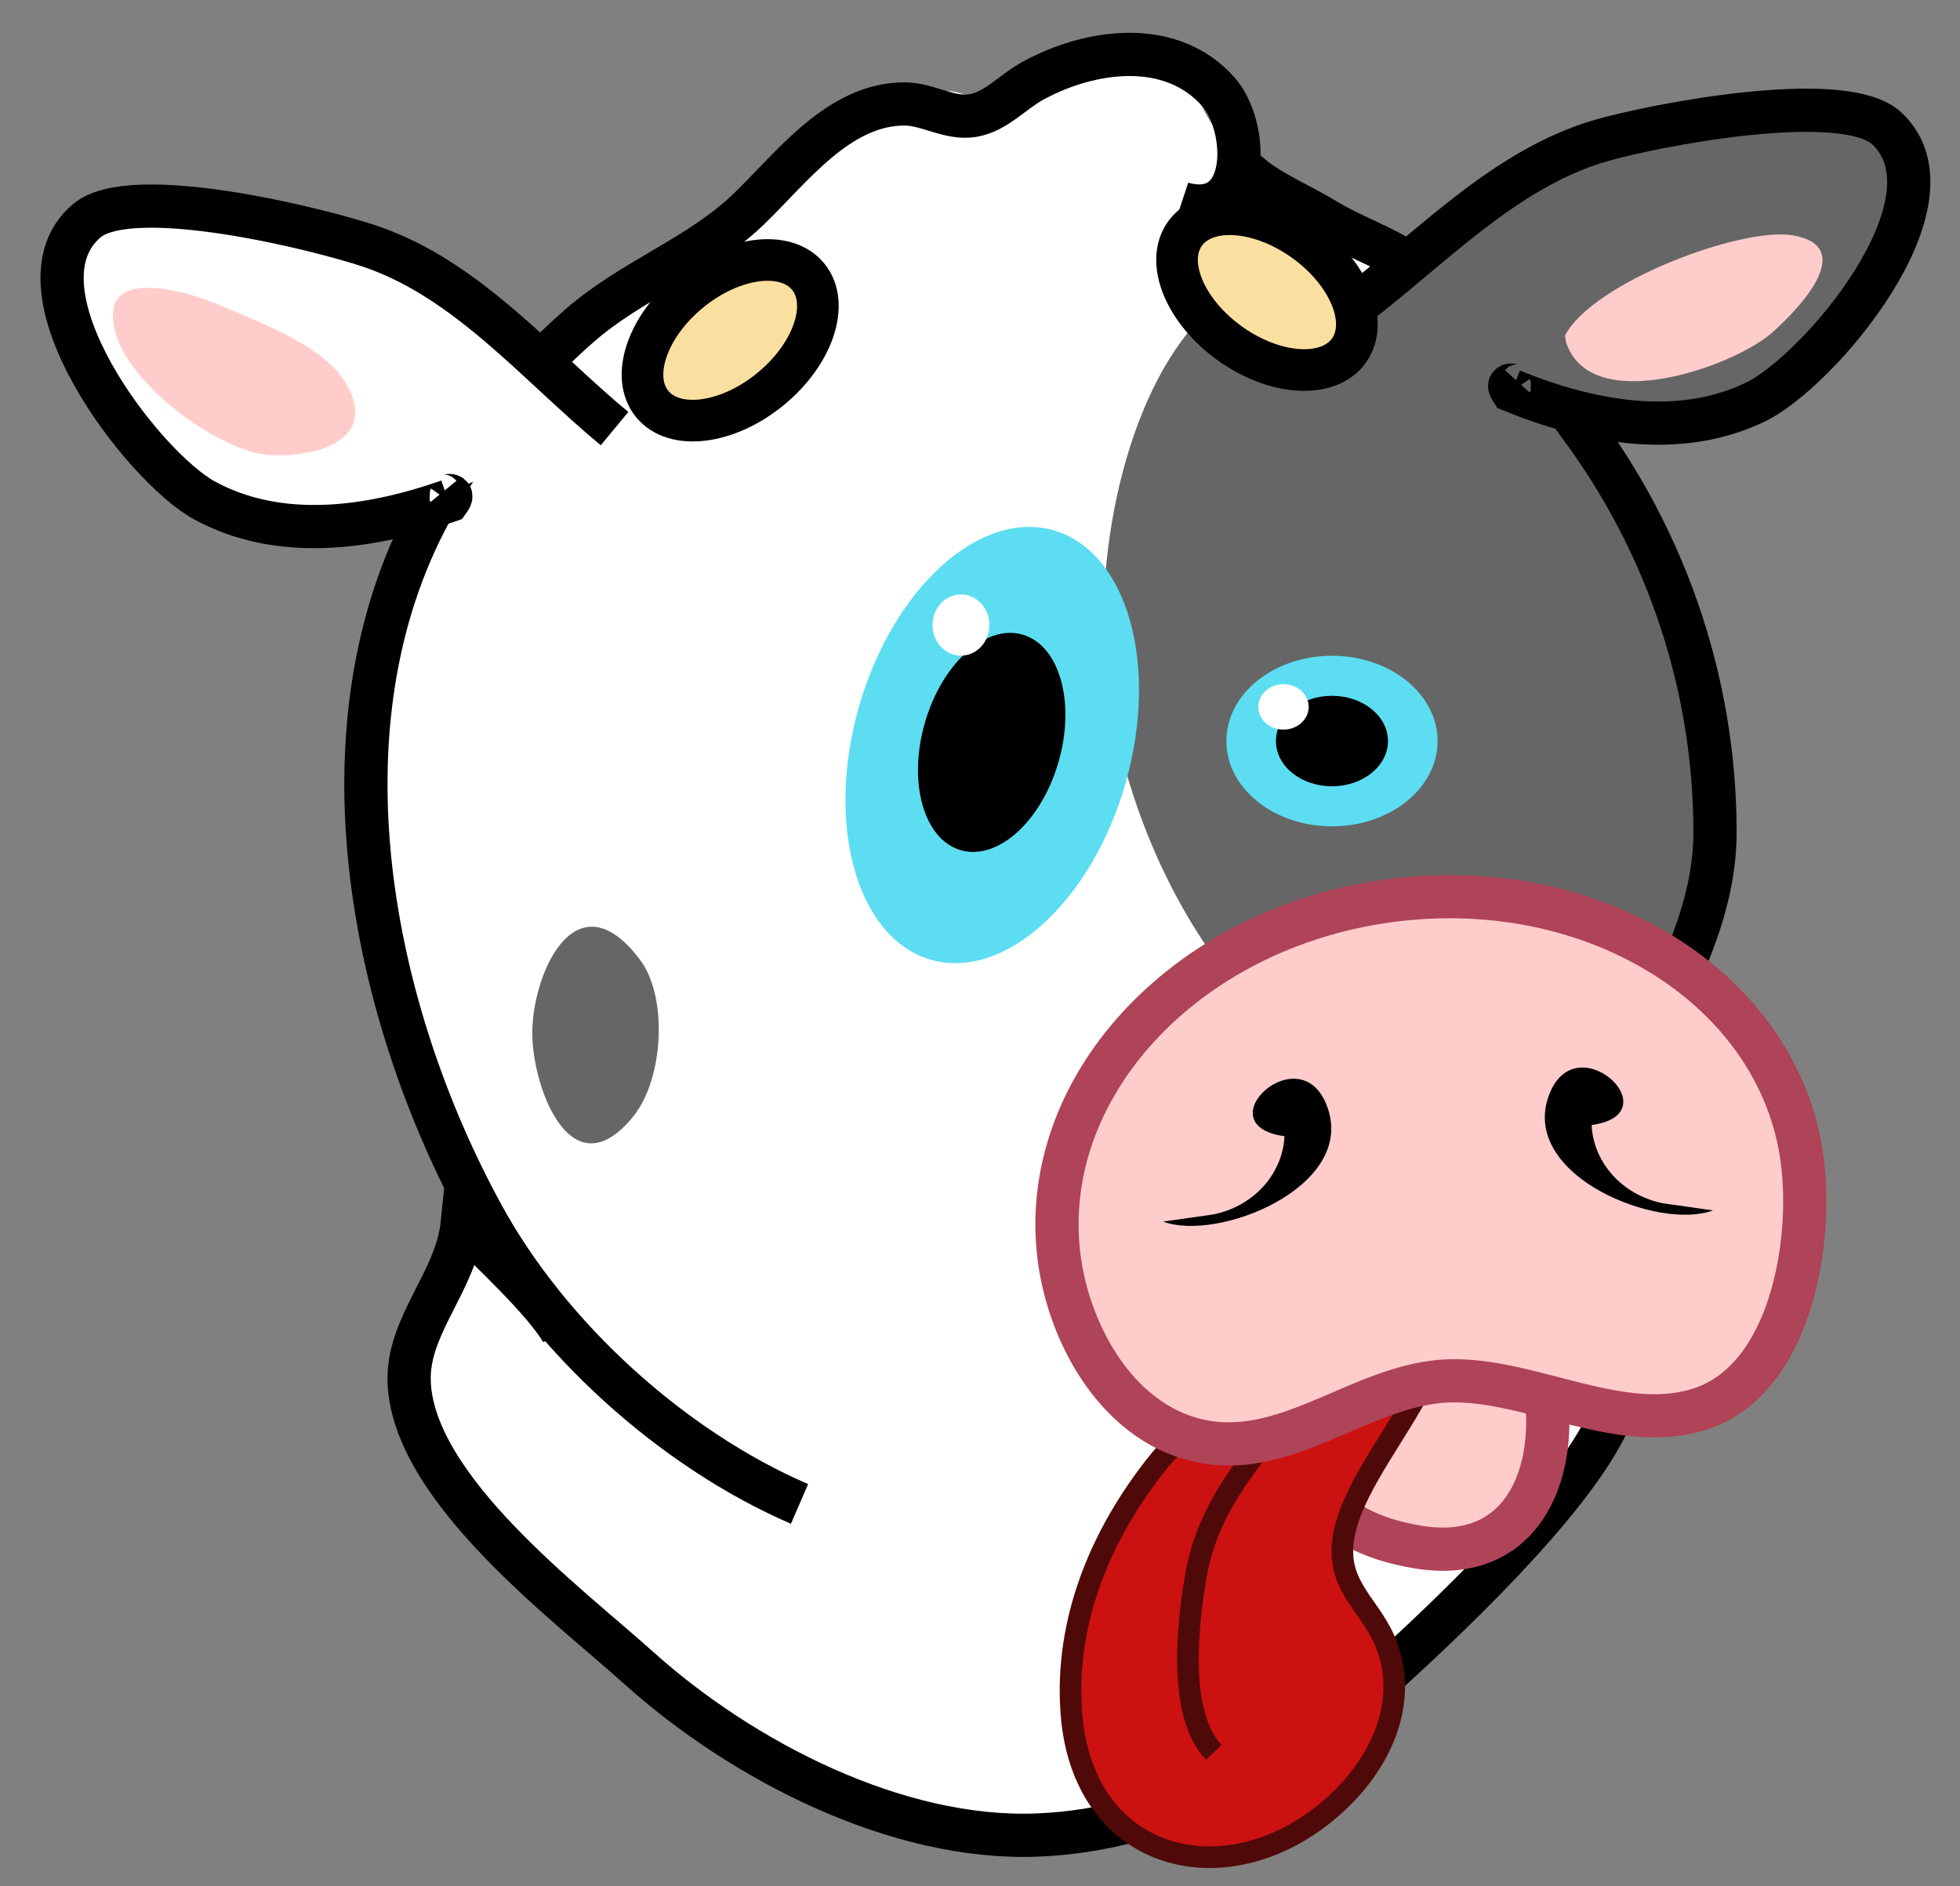 <?xml version="1.0" encoding="utf-8"?>
<!-- Generator: Adobe Illustrator 12.0.0, SVG Export Plug-In . SVG Version: 6.00 Build 51448)  -->
<!DOCTYPE svg PUBLIC "-//W3C//DTD SVG 1.1//EN" "http://www.w3.org/Graphics/SVG/1.1/DTD/svg11.dtd">
<svg  version="1.1" id="Layer_1" xmlns="http://www.w3.org/2000/svg" xmlns:xlink="http://www.w3.org/1999/xlink" width="226.771" height="218.286"
	 viewBox="0 0 226.771 218.286" overflow="visible" enable-background="new 0 0 226.771 218.286" xml:space="preserve">
<rect x="0" y="0" width="226.771" height="218.286" fill="#808080" stroke="none"/>
<g>
	<path fill="#FFFFFF" d="M92.504,174.033c-14.793-6.396-28.932-19.279-36.624-33.32c-13.086-23.882-19.572-56.65-6.081-81.506
		c7.897-14.549,20.559-26.468,35.483-33.652c7.211-3.467,21.369-21.701,29.291-12.432c5.475-2.417,12.483-10.674,18.939-7.795
		c4.339,1.937,4.789,7.131,7.729,10.354c2.923,3.204,7.59,5.516,11.141,7.948c10.092,6.908,20.619,13.448,28.411,23.069
		c11.346,14.014,17.633,31.523,17.633,49.586c0,18.097-17.313,32.641-15.987,50.315c0.301,4.01,5.36,9.792,4.836,14.103
		c-0.138,1.108-0.53,2.337-1.129,3.652c-4.334,9.526-19.459,23.574-25.555,29.149c-11.218,10.261-25.103,18.231-40.597,18.845
		c-16.227,0.642-34.123-8.594-46.05-19.301c-8.385-7.529-26.121-20.767-26.604-33.099c-0.259-6.595,5.46-11.613,6.151-18.404
		c3.648,3.597,9.379,8.942,11.506,12.483"/>
	<path fill="#666666" d="M176.646,131.085c20.277-0.145,22.427-27.093,20.632-42.233c-2.371-20.016-14.021-39.403-30.238-51.402
		c-28.635-21.188-40.941,16.156-39.186,38.456C129.868,101.496,147.965,131.287,176.646,131.085z"/>
	<path fill="none" stroke="#000000" stroke-width="5.001" d="M92.504,174.033c-14.793-6.396-28.932-19.279-36.624-33.32
		c-13.086-23.882-19.572-56.65-6.081-81.506c4.403-8.112,10.275-15.406,17.215-21.489c6.083-5.333,13.838-7.97,19.592-13.499
		c4.981-4.789,10.402-12.2,18.048-12.19c2.691,0.002,5.191,1.79,7.904,1.343c2.654-0.439,4.625-2.75,6.898-4
		c6.573-3.611,15.958-5.001,21.501,1.243c3.592,4.049,3.826,15.154-4.151,12.937c2.938,1.133,6.186-0.864,7.971-3.184
		c2.427,1.993,5.795,3.37,8.485,5.018c3.118,1.917,6.647,3.033,9.756,5.113c7.069,4.732,13.313,10.479,18.556,17.174
		c10.853,13.863,16.852,30.963,16.852,48.611c0,18.097-17.313,32.641-15.987,50.315c0.301,4.01,5.36,9.792,4.836,14.103
		c-0.138,1.108-0.53,2.337-1.129,3.652c-4.334,9.526-19.459,23.574-25.555,29.149c-11.218,10.261-25.103,18.231-40.597,18.845
		c-16.227,0.642-34.123-8.594-46.05-19.301c-8.385-7.529-26.121-20.767-26.604-33.099c-0.259-6.595,5.46-11.613,6.151-18.404
		c3.648,3.597,9.379,8.942,11.506,12.483"/>
	<path fill="#666666" d="M73.279,129.18c3.456-4.264,4.059-13.721,0.781-18.099c-7.597-10.146-12.822,2.22-12.458,9.21
		C61.936,126.765,66.368,137.71,73.279,129.18z"/>
	<path fill="#FFCCCC" stroke="#AF4357" stroke-width="5.001" d="M163.808,142.408c-10.451,10.451-22.663,32.787,0.208,36.606
		c23.794,3.976,16.835-40.077-3.089-33.596"/>
	<path fill="#FFFFFF" stroke="#000000" stroke-width="5.001" d="M71.101,49.598c-8.896-7.365-16.964-17.223-28.16-21.057
		c-5.746-1.97-27.694-7.46-32.934-2.972c-9.23,7.91,6.518,28.46,13.675,32.351c8.752,4.754,19.208,3.201,28.202,0.049
		c0.869-1.218-0.53-0.176-1.001-0.752"/>
	<path fill="#666666" stroke="#000000" stroke-width="5.001" d="M156.136,35.901c9.245-6.92,17.787-16.373,29.156-19.655
		c5.834-1.688,28.026-6.098,33.039-1.357c8.833,8.349-7.897,28.109-15.24,31.642c-8.974,4.322-19.34,2.261-28.172-1.328
		c-0.806-1.263,0.539-0.152,1.04-0.704"/>
	<path fill="#FFCCCC" d="M181.209,39.657c2.898,8.623,19.423,2.771,23.877-1.208c3.673-3.287,9.624-9.988,2.288-11.226
		c-5.823-0.982-23.078,5.404-26.309,11.614"/>
	<path fill="#FFCCCC" d="M30.973,52.631c6.156,0.403,13.128-2.042,8.791-8.674c-2.754-4.212-10.452-6.964-14.828-8.833
		c-3.223-1.37-11.191-3.604-11.809,0.652C12.097,42.868,25.092,52.238,30.973,52.631z"/>
	
		<ellipse transform="matrix(0.58 -0.815 0.815 0.58 33.991 133.62)" fill="#F9E0A0" stroke="#000000" stroke-width="4.816" cx="146.563" cy="33.85" rx="7.323" ry="11.648"/>
	
		<ellipse transform="matrix(0.632 0.775 -0.775 0.632 61.619 -50.971)" fill="#F9E0A0" stroke="#000000" stroke-width="4.816" cx="84.467" cy="39.381" rx="7.322" ry="11.649"/>
	<path fill="#5CDDF2" d="M130.231,90.61c-3.912,13.726-13.989,22.883-22.512,20.454c-8.525-2.43-12.261-15.526-8.349-29.25
		c3.91-13.724,13.99-22.881,22.512-20.451C130.407,63.793,134.144,76.886,130.231,90.61z"/>
	<ellipse fill="#5CDDF2" cx="154.108" cy="85.753" rx="12.218" ry="9.87"/>
	<path fill="#CC1111" stroke="#4F0909" stroke-width="2.501" d="M163.305,162.512c2.2-3.823,3.81-7.597,3.106-11.135
		c-2.745-13.748-29.481,14.168-32.406,17.816c-6.599,8.236-10.84,18.295-10.052,28.995c1.319,17.975,19.196,21.73,31.247,9.951
		c4.669-4.564,7.665-11.224,5.27-17.653c-1.707-4.603-5.682-6.658-5.105-11.979C155.916,173.433,160.196,167.921,163.305,162.512z"
		/>
	<path fill="none" stroke="#4F0909" stroke-width="2.501" d="M150.016,161.945c-4.842,6.703-10.163,11.785-11.654,20.425
		c-0.953,5.504-2.164,15.904,2.07,20.419"/>
	<path fill="#FFCCCC" stroke="#AF4357" stroke-width="5.001" d="M208.5,134.12c1.316,9.729-1.346,25.33-11.553,28.847
		c-9.325,3.216-19.948-3.549-29.449-3.17c-9.702,0.386-18.163,8.796-28.077,7.057c-9.819-1.721-15.636-12.102-16.854-21.112
		c-2.666-19.716,14.41-38.299,38.141-41.508C184.435,101.024,205.833,114.404,208.5,134.12z"/>
	<path d="M134.573,141.36c6.288,2.368,21.994-3.904,19.104-12.954c-2.892-9.053-14.586,1.775-5.063,3.074
		c-0.217,4.388-3.567,8.093-8.205,9.047"/>
	<path d="M198.188,140.066c-6.287,2.368-21.994-3.905-19.103-12.955c2.891-9.052,14.585,1.775,5.062,3.075
		c0.218,4.388,3.568,8.092,8.205,9.047"/>
	<path d="M122.486,88.117c-1.964,6.894-7.025,11.492-11.307,10.271c-4.278-1.221-6.156-7.797-4.19-14.688
		c1.96-6.891,7.023-11.489,11.303-10.268C122.574,74.649,124.452,81.226,122.486,88.117z"/>
	<ellipse cx="154.106" cy="85.753" rx="6.481" ry="5.235"/>
	<ellipse fill="#FFFFFF" cx="111.182" cy="72.33" rx="3.292" ry="3.543"/>
	<ellipse fill="#FFFFFF" cx="148.498" cy="81.799" rx="2.916" ry="2.63"/>
</g>
</svg>
